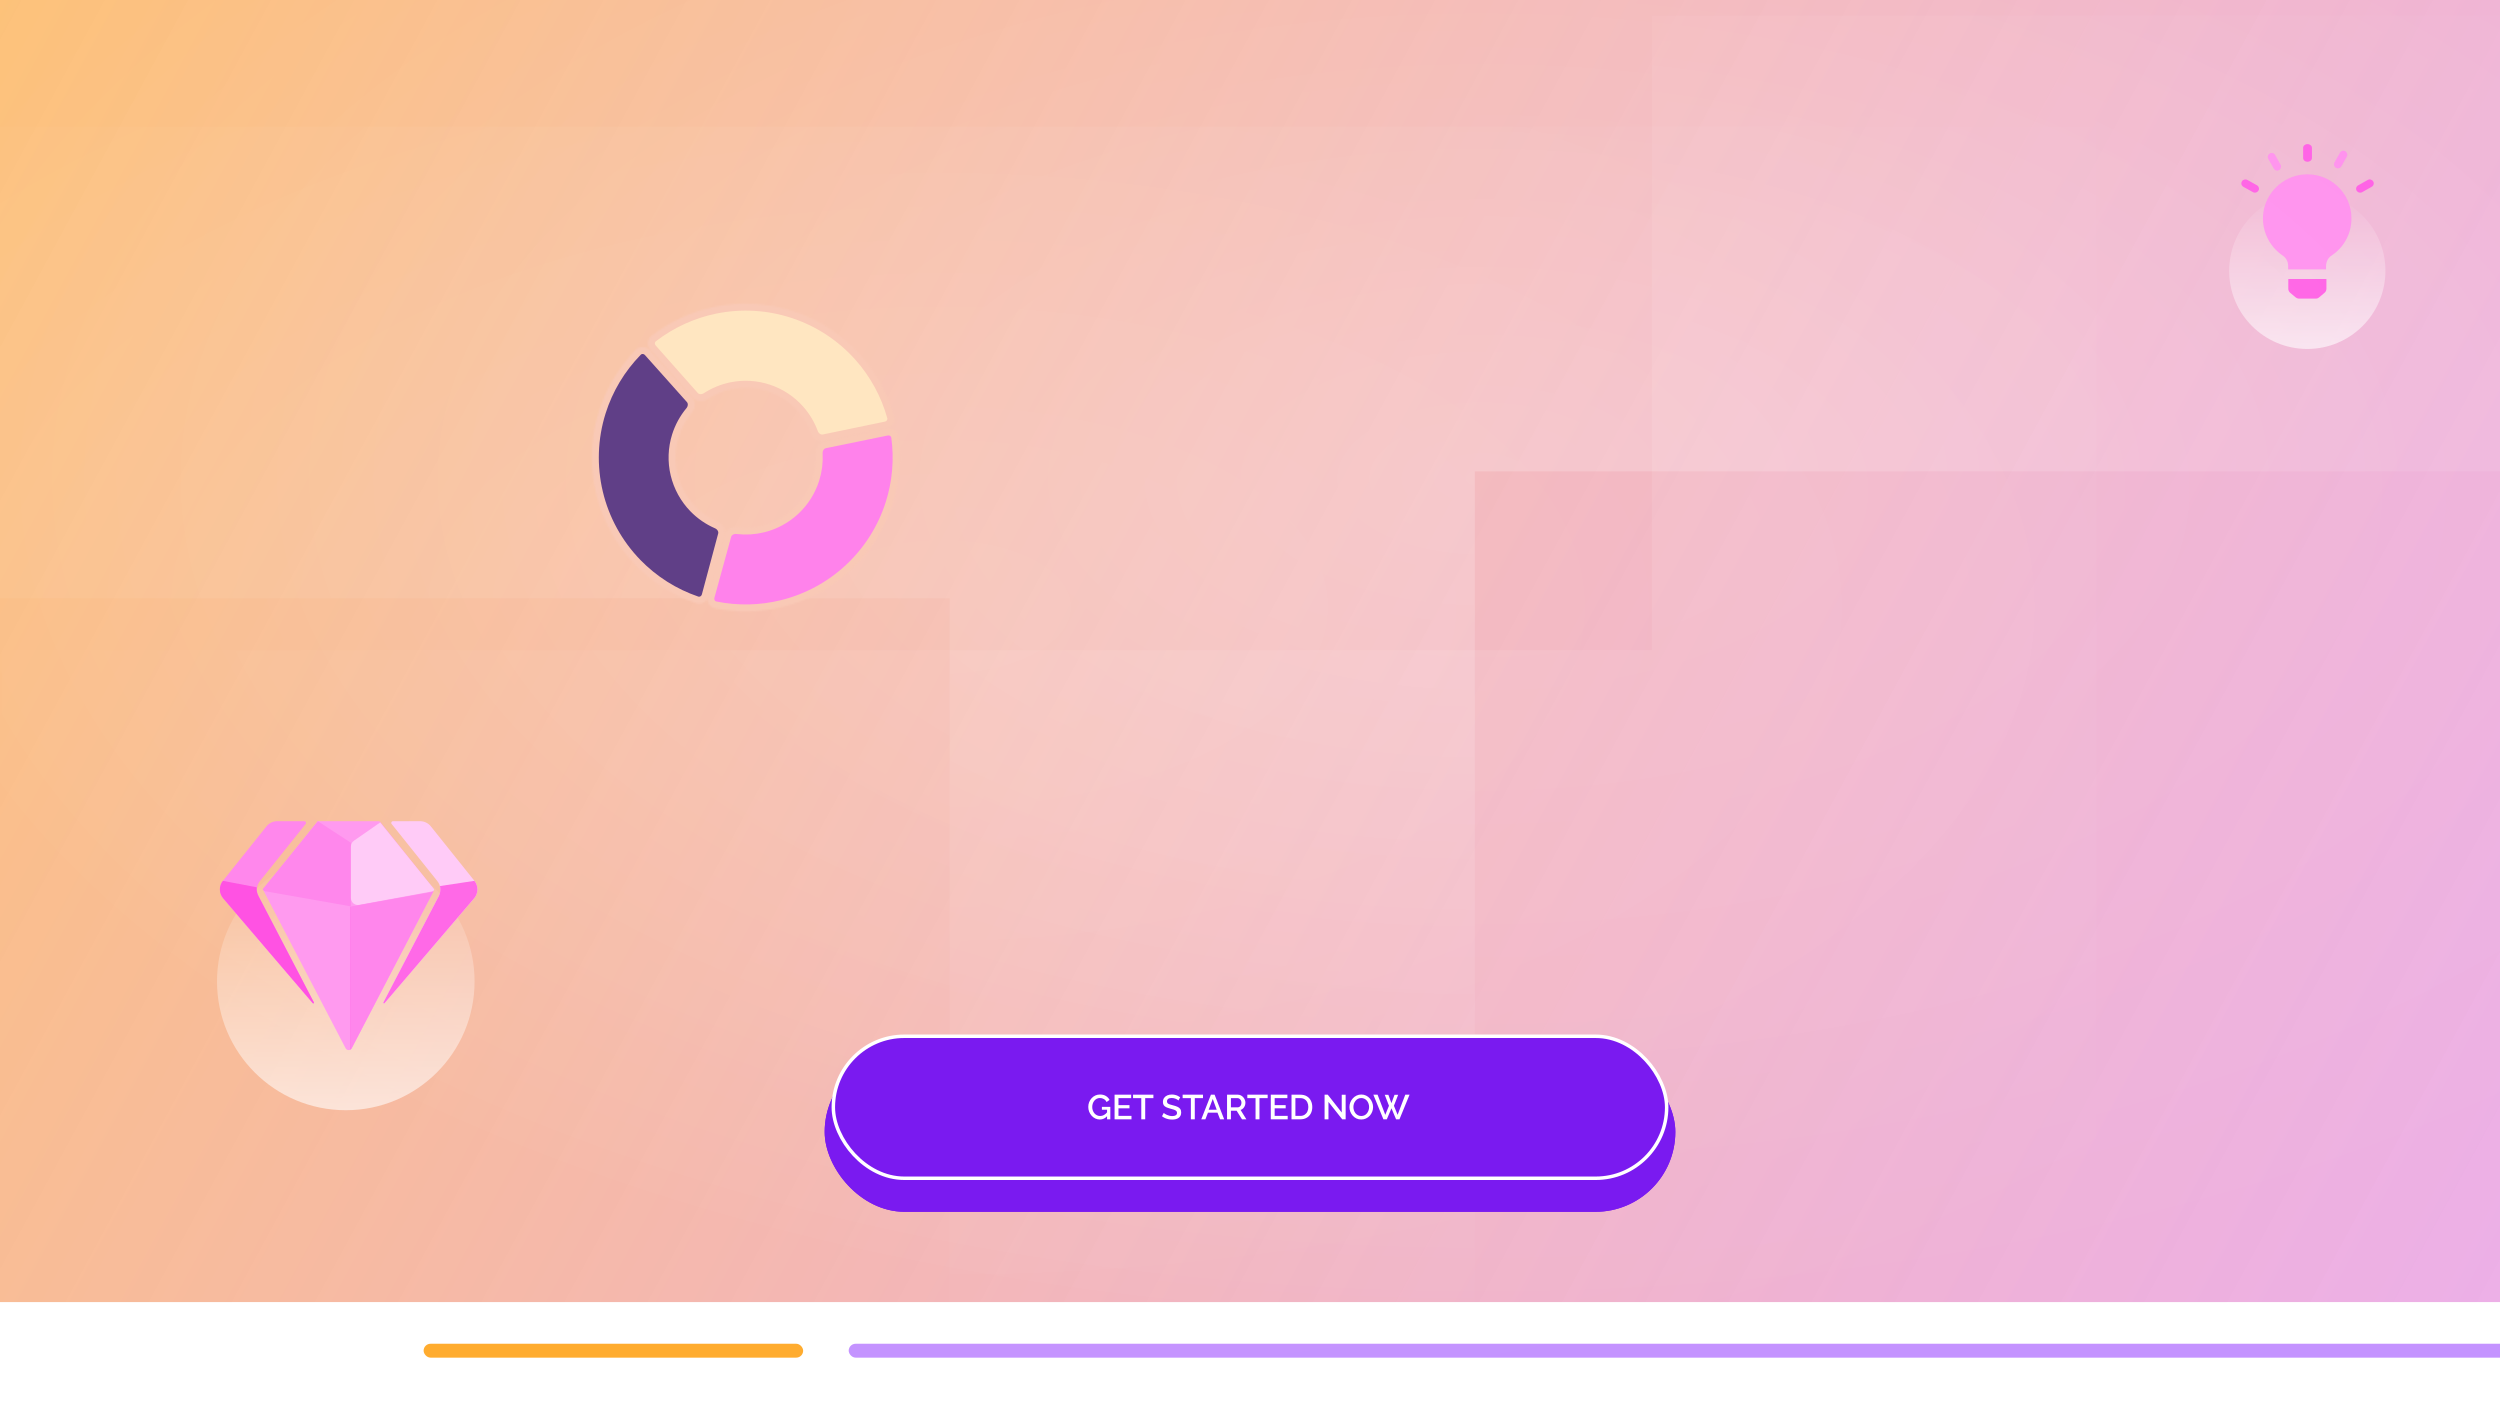 <svg width="1440" height="822" viewBox="0 0 1440 822" fill="none" xmlns="http://www.w3.org/2000/svg">
<path opacity="0.7" d="M0 0H1440V750H0V0Z" fill="url(#paint0_linear_894_6)"/>
<rect x="462.615" y="782" width="218.614" height="8" rx="4" transform="rotate(-180 462.615 782)" fill="#FFAC2F"/>
<rect x="1452" y="782" width="963.153" height="8" rx="4" transform="rotate(-180 1452 782)" fill="#C493FF"/>
<path d="M-44 344.593V73H1207.5V822H547V344.593H-44Z" fill="url(#paint1_angular_894_6)" fill-opacity="0.1"/>
<circle opacity="0.6" cx="1329" cy="156" r="45" fill="url(#paint2_linear_894_6)"/>
<path d="M1318.06 166.358C1318.06 167.265 1318.46 168.071 1319.17 168.675L1322.29 171.294C1322.79 171.697 1323.5 172 1324.2 172H1333.87C1334.58 172 1335.28 171.798 1335.79 171.294L1338.91 168.675C1339.62 168.071 1340.02 167.265 1340.02 166.358V160.717H1318.06V166.358Z" fill="#FF52E3"/>
<path d="M1326.12 100.581C1314.53 101.891 1305.06 111.159 1303.65 122.744C1302.45 132.818 1307.18 141.985 1314.74 147.122C1316.75 148.432 1317.96 150.648 1317.96 153.066V155.182H1339.82V153.167C1339.82 150.85 1340.93 148.533 1342.94 147.223C1349.89 142.69 1354.43 134.832 1354.43 125.867C1354.53 110.857 1341.53 98.869 1326.12 100.581Z" fill="#FF87EC"/>
<path d="M1329.14 93.172C1330.54 93.172 1331.68 92.203 1331.68 91.027V85.145C1331.68 83.969 1330.54 83 1329.14 83C1327.75 83 1326.6 83.969 1326.6 85.145V90.957C1326.6 92.203 1327.66 93.172 1329.14 93.172Z" fill="#FF52E3"/>
<path d="M1309.67 97.051C1310.11 97.808 1310.84 98.262 1311.65 98.262C1312.01 98.262 1312.46 98.186 1312.75 97.959C1313.85 97.278 1314.22 95.841 1313.56 94.782L1310.47 89.261C1309.81 88.126 1308.42 87.748 1307.39 88.429C1306.29 89.11 1305.92 90.547 1306.58 91.606L1309.67 97.051Z" fill="#FF87EC"/>
<path d="M1292.17 107.607L1297.68 110.68C1298.06 110.899 1298.43 110.973 1298.81 110.973C1299.64 110.973 1300.4 110.534 1300.85 109.802C1301.53 108.704 1301.08 107.314 1300.02 106.729L1294.51 103.656C1293.38 102.997 1291.94 103.436 1291.34 104.46C1290.66 105.558 1291.04 106.948 1292.17 107.607Z" fill="#FF52E3"/>
<path d="M1359.49 110.973C1359.87 110.973 1360.32 110.899 1360.62 110.678L1366.12 107.581C1367.25 106.918 1367.63 105.517 1366.95 104.485C1366.27 103.379 1364.84 103.011 1363.79 103.674L1358.28 106.77C1357.15 107.434 1356.78 108.835 1357.45 109.867C1357.91 110.604 1358.66 110.973 1359.49 110.973Z" fill="#FF52E3"/>
<path d="M1345.54 96.684C1345.91 96.909 1346.28 96.984 1346.65 96.984C1347.45 96.984 1348.19 96.534 1348.63 95.783L1351.72 90.302C1352.38 89.176 1351.94 87.75 1350.91 87.149C1349.81 86.473 1348.41 86.849 1347.82 87.975L1344.73 93.456C1344.07 94.582 1344.44 96.008 1345.54 96.684Z" fill="#FF87EC"/>
<path d="M951.5 374.5H1V751.5H1440.5V9H951.5V374.5Z" fill="url(#paint3_angular_894_6)" fill-opacity="0.1"/>
<path d="M1440.5 271.5V-1H0V750.5H849.5V271.5H1440.5Z" fill="url(#paint4_angular_894_6)" fill-opacity="0.2"/>
<g filter="url(#filter0_d_894_6)">
<rect x="475" y="592" width="490" height="92" rx="46" fill="#7A1AF0"/>
<rect x="477" y="594" width="486" height="88" rx="44" stroke="#7A1AF0" stroke-width="4"/>
</g>
<rect x="480" y="596.896" width="480" height="81.786" rx="40.893" fill="#7A1AF0" stroke="white" stroke-width="2"/>
<path d="M633.528 644.838C632.595 644.838 631.722 644.645 630.908 644.258C630.095 643.872 629.382 643.338 628.768 642.658C628.168 641.978 627.695 641.205 627.348 640.338C627.015 639.472 626.848 638.552 626.848 637.578C626.848 636.605 627.015 635.692 627.348 634.838C627.695 633.985 628.168 633.225 628.768 632.558C629.382 631.892 630.095 631.372 630.908 630.998C631.735 630.625 632.635 630.438 633.608 630.438C634.955 630.438 636.088 630.725 637.008 631.298C637.942 631.858 638.642 632.605 639.108 633.538L637.388 634.778C637.015 634.005 636.482 633.425 635.788 633.038C635.108 632.652 634.362 632.458 633.548 632.458C632.882 632.458 632.275 632.598 631.728 632.878C631.182 633.158 630.708 633.545 630.308 634.038C629.922 634.518 629.628 635.072 629.428 635.698C629.228 636.312 629.128 636.958 629.128 637.638C629.128 638.358 629.242 639.032 629.468 639.658C629.695 640.285 630.015 640.838 630.428 641.318C630.842 641.785 631.328 642.152 631.888 642.418C632.448 642.685 633.055 642.818 633.708 642.818C634.482 642.818 635.215 642.625 635.908 642.238C636.615 641.838 637.275 641.245 637.888 640.458V642.738C636.648 644.138 635.195 644.838 633.528 644.838ZM637.668 639.218H634.688V637.558H639.548V644.738H637.668V639.218ZM651.735 642.758V644.738H641.995V630.538H651.555V632.518H644.235V636.558H650.575V638.418H644.235V642.758H651.735ZM664.358 632.518H659.638V644.738H657.378V632.518H652.638V630.538H664.358V632.518ZM678.782 633.878C678.649 633.732 678.456 633.578 678.202 633.418C677.949 633.245 677.649 633.085 677.302 632.938C676.956 632.792 676.582 632.672 676.182 632.578C675.782 632.485 675.369 632.438 674.942 632.438C674.009 632.438 673.316 632.612 672.862 632.958C672.409 633.305 672.182 633.785 672.182 634.398C672.182 634.852 672.309 635.212 672.562 635.478C672.816 635.732 673.202 635.945 673.722 636.118C674.242 636.292 674.896 636.478 675.682 636.678C676.642 636.905 677.476 637.178 678.182 637.498C678.889 637.805 679.429 638.218 679.802 638.738C680.176 639.258 680.362 639.945 680.362 640.798C680.362 641.518 680.229 642.138 679.962 642.658C679.696 643.178 679.322 643.605 678.842 643.938C678.362 644.258 677.809 644.498 677.182 644.658C676.556 644.805 675.882 644.878 675.162 644.878C674.456 644.878 673.749 644.805 673.042 644.658C672.349 644.512 671.682 644.298 671.042 644.018C670.416 643.725 669.836 643.372 669.302 642.958L670.322 641.038C670.496 641.212 670.742 641.405 671.062 641.618C671.396 641.818 671.776 642.012 672.202 642.198C672.642 642.385 673.116 642.545 673.622 642.678C674.142 642.798 674.669 642.858 675.202 642.858C676.096 642.858 676.776 642.705 677.242 642.398C677.722 642.078 677.962 641.625 677.962 641.038C677.962 640.558 677.809 640.178 677.502 639.898C677.196 639.605 676.749 639.358 676.162 639.158C675.576 638.958 674.876 638.758 674.062 638.558C673.129 638.305 672.349 638.032 671.722 637.738C671.096 637.432 670.622 637.045 670.302 636.578C669.996 636.098 669.842 635.492 669.842 634.758C669.842 633.825 670.069 633.038 670.522 632.398C670.976 631.745 671.589 631.258 672.362 630.938C673.149 630.605 674.029 630.438 675.002 630.438C675.642 630.438 676.249 630.512 676.822 630.658C677.396 630.792 677.929 630.978 678.422 631.218C678.929 631.458 679.389 631.732 679.802 632.038L678.782 633.878ZM692.921 632.518H688.201V644.738H685.941V632.518H681.201V630.538H692.921V632.518ZM697.489 630.538H699.609L705.129 644.738H702.769L701.269 640.878H695.789L694.309 644.738H691.929L697.489 630.538ZM700.829 639.218L698.549 632.998L696.189 639.218H700.829ZM706.777 644.738V630.538H712.957C713.597 630.538 714.184 630.672 714.717 630.938C715.25 631.205 715.71 631.558 716.097 631.998C716.497 632.438 716.804 632.932 717.017 633.478C717.244 634.025 717.357 634.585 717.357 635.158C717.357 635.785 717.244 636.385 717.017 636.958C716.79 637.532 716.464 638.025 716.037 638.438C715.624 638.852 715.137 639.152 714.577 639.338L717.917 644.738H715.397L712.317 639.798H709.017V644.738H706.777ZM709.017 637.818H712.937C713.35 637.818 713.717 637.698 714.037 637.458C714.357 637.218 714.61 636.898 714.797 636.498C714.984 636.085 715.077 635.638 715.077 635.158C715.077 634.665 714.97 634.225 714.757 633.838C714.544 633.438 714.264 633.118 713.917 632.878C713.584 632.638 713.217 632.518 712.817 632.518H709.017V637.818ZM730.175 632.518H725.455V644.738H723.195V632.518H718.455V630.538H730.175V632.518ZM741.711 642.758V644.738H731.971V630.538H741.531V632.518H734.211V636.558H740.551V638.418H734.211V642.758H741.711ZM743.914 644.738V630.538H748.954C750.487 630.538 751.767 630.858 752.794 631.498C753.821 632.125 754.587 632.978 755.094 634.058C755.614 635.125 755.874 636.312 755.874 637.618C755.874 639.058 755.587 640.312 755.014 641.378C754.454 642.445 753.654 643.272 752.614 643.858C751.574 644.445 750.354 644.738 748.954 644.738H743.914ZM753.594 637.618C753.594 636.618 753.407 635.738 753.034 634.978C752.674 634.205 752.147 633.605 751.454 633.178C750.774 632.738 749.941 632.518 748.954 632.518H746.154V642.758H748.954C749.954 642.758 750.794 642.532 751.474 642.078C752.167 641.625 752.694 641.012 753.054 640.238C753.414 639.465 753.594 638.592 753.594 637.618ZM765.196 634.698V644.738H762.956V630.538H764.796L772.836 640.798V630.558H775.096V644.738H773.136L765.196 634.698ZM784.08 644.838C783.053 644.838 782.126 644.638 781.3 644.238C780.473 643.838 779.76 643.298 779.16 642.618C778.56 641.925 778.093 641.152 777.76 640.298C777.44 639.432 777.28 638.545 777.28 637.638C777.28 636.692 777.453 635.792 777.8 634.938C778.146 634.072 778.626 633.305 779.24 632.638C779.853 631.958 780.573 631.425 781.4 631.038C782.24 630.638 783.146 630.438 784.12 630.438C785.133 630.438 786.053 630.645 786.88 631.058C787.72 631.472 788.433 632.025 789.02 632.718C789.62 633.412 790.08 634.185 790.4 635.038C790.733 635.892 790.9 636.765 790.9 637.658C790.9 638.605 790.726 639.512 790.38 640.378C790.046 641.232 789.573 641.998 788.96 642.678C788.346 643.345 787.62 643.872 786.78 644.258C785.953 644.645 785.053 644.838 784.08 644.838ZM779.56 637.638C779.56 638.305 779.666 638.952 779.88 639.578C780.093 640.205 780.393 640.765 780.78 641.258C781.18 641.738 781.66 642.118 782.22 642.398C782.78 642.678 783.406 642.818 784.1 642.818C784.82 642.818 785.46 642.672 786.02 642.378C786.58 642.085 787.046 641.692 787.42 641.198C787.806 640.692 788.1 640.132 788.3 639.518C788.5 638.892 788.6 638.265 788.6 637.638C788.6 636.972 788.493 636.332 788.28 635.718C788.08 635.092 787.78 634.538 787.38 634.058C786.98 633.565 786.5 633.178 785.94 632.898C785.393 632.618 784.78 632.478 784.1 632.478C783.38 632.478 782.74 632.625 782.18 632.918C781.62 633.212 781.146 633.605 780.76 634.098C780.373 634.592 780.073 635.145 779.86 635.758C779.66 636.372 779.56 636.998 779.56 637.638ZM797.604 630.598H799.704L801.464 635.418L803.244 630.598H805.344L802.904 636.918L805.024 642.138L809.444 630.538H811.904L806.084 644.738H804.144L801.484 638.378L798.804 644.738H796.844L791.044 630.538H793.484L797.924 642.138L800.044 636.918L797.604 630.598Z" fill="white"/>
<circle opacity="0.6" cx="199.176" cy="565.305" r="74.176" fill="url(#paint5_linear_894_6)"/>
<path d="M225.581 474.602C225.064 473.957 225.525 473 226.352 473H241.974C244.372 473 246.64 474.089 248.138 475.962L273.269 507.367C275.636 510.324 275.567 514.542 273.107 517.423L221.487 577.838C221.181 578.195 220.621 577.816 220.838 577.4L252.77 516.109C254.215 513.337 253.885 509.973 251.933 507.532L225.581 474.602Z" fill="#FFCBF7"/>
<path d="M183.533 473H218.113C218.413 473 218.697 473.136 218.882 473.371L249.362 511.459C249.85 512.068 249.933 512.909 249.571 513.603L202.574 603.807C201.836 605.222 199.81 605.222 199.072 603.807L152.075 513.601C151.713 512.909 151.796 512.068 152.284 511.457L182.764 473.371C182.951 473.136 183.233 473 183.533 473Z" fill="#FF9AEF"/>
<path d="M202.131 485.454L183.077 473C172.817 485.698 152.151 511.242 151.565 511.828C150.979 512.414 151.809 513.049 152.298 513.293L202.131 522.084V485.454Z" fill="#FF87EC"/>
<path d="M202.129 487.546V517.28C202.129 519.78 204.396 521.667 206.855 521.214L248.541 513.52C249.337 513.373 250.329 512.892 249.989 512.157C249.925 512.019 249.84 511.906 249.764 511.83L218.984 473.734L203.845 484.262C202.77 485.01 202.129 486.237 202.129 487.546Z" fill="#FFCBF7"/>
<path d="M180.81 577.398C181.027 577.814 180.464 578.193 180.16 577.836L128.54 517.421C126.081 514.542 126.012 510.322 128.378 507.365L153.509 475.96C155.005 474.089 157.273 473 159.671 473H175.293C176.12 473 176.58 473.957 176.063 474.602L149.714 507.53C147.76 509.971 147.432 513.335 148.877 516.107L180.81 577.398Z" fill="#FF87EC"/>
<path d="M273.107 517.42C275.567 514.539 275.636 510.321 273.269 507.363L253.429 510.359C253.429 510.359 254.215 513.334 252.77 516.106L220.838 577.397C220.621 577.813 221.181 578.192 221.487 577.835L273.107 517.42Z" fill="url(#paint6_linear_894_6)"/>
<path d="M202.571 603.805L249.569 513.602L200.821 522.392L152.072 513.6L199.07 603.805C199.808 605.22 201.833 605.22 202.571 603.805Z" fill="url(#paint7_linear_894_6)"/>
<path d="M180.16 577.835C180.464 578.192 181.027 577.813 180.81 577.397L148.877 516.106C147.432 513.334 147.901 511.094 147.901 511.094L128.378 507.363C126.012 510.321 126.081 514.541 128.54 517.42L180.16 577.835Z" fill="#FF52E3"/>
<mask id="path-28-inside-1_894_6" fill="white">
<path d="M408.146 343.39C407.294 346.568 404.019 348.474 400.906 347.41C387.717 342.907 375.747 335.347 365.994 325.314C354.854 313.854 347.02 299.594 343.323 284.046C339.625 268.497 340.2 252.238 344.988 236.99C349.18 223.64 356.465 211.501 366.214 201.542C368.516 199.191 372.298 199.418 374.489 201.873L398.645 228.931C400.836 231.385 400.582 235.127 398.476 237.655C395.108 241.696 392.549 246.371 390.962 251.426C388.777 258.383 388.515 265.802 390.202 272.897C391.889 279.991 395.463 286.497 400.546 291.726C404.24 295.525 408.629 298.548 413.455 300.64C416.474 301.949 418.385 305.176 417.534 308.354L408.146 343.39Z"/>
</mask>
<path d="M408.146 343.39C407.294 346.568 404.019 348.474 400.906 347.41C387.717 342.907 375.747 335.347 365.994 325.314C354.854 313.854 347.02 299.594 343.323 284.046C339.625 268.497 340.2 252.238 344.988 236.99C349.18 223.64 356.465 211.501 366.214 201.542C368.516 199.191 372.298 199.418 374.489 201.873L398.645 228.931C400.836 231.385 400.582 235.127 398.476 237.655C395.108 241.696 392.549 246.371 390.962 251.426C388.777 258.383 388.515 265.802 390.202 272.897C391.889 279.991 395.463 286.497 400.546 291.726C404.24 295.525 408.629 298.548 413.455 300.64C416.474 301.949 418.385 305.176 417.534 308.354L408.146 343.39Z" fill="#603F87" stroke="#F9C9B6" stroke-width="8" mask="url(#path-28-inside-1_894_6)"/>
<mask id="path-29-inside-2_894_6" fill="white">
<path d="M374.708 201.678C372.526 199.215 372.741 195.432 375.344 193.42C386.021 185.168 398.464 179.446 411.735 176.724C426.954 173.602 442.727 174.537 457.472 179.433C472.217 184.33 485.416 193.016 495.745 204.623C504.751 214.742 511.299 226.771 514.918 239.771C515.801 242.94 513.71 246.101 510.488 246.768L474.758 254.172C471.536 254.839 468.425 252.745 467.289 249.657C465.555 244.944 462.948 240.58 459.586 236.802C454.899 231.535 448.909 227.593 442.217 225.371C435.526 223.148 428.367 222.724 421.46 224.141C416.506 225.157 411.806 227.095 407.598 229.835C404.84 231.63 401.094 231.446 398.912 228.984L374.708 201.678Z"/>
</mask>
<path d="M374.708 201.678C372.526 199.215 372.741 195.432 375.344 193.42C386.021 185.168 398.464 179.446 411.735 176.724C426.954 173.602 442.727 174.537 457.472 179.433C472.217 184.33 485.416 193.016 495.745 204.623C504.751 214.742 511.299 226.771 514.918 239.771C515.801 242.94 513.71 246.101 510.488 246.768L474.758 254.172C471.536 254.839 468.425 252.745 467.289 249.657C465.555 244.944 462.948 240.58 459.586 236.802C454.899 231.535 448.909 227.593 442.217 225.371C435.526 223.148 428.367 222.724 421.46 224.141C416.506 225.157 411.806 227.095 407.598 229.835C404.84 231.63 401.094 231.446 398.912 228.984L374.708 201.678Z" fill="#FFE6C1" stroke="#F9C9B6" stroke-width="8" mask="url(#path-29-inside-2_894_6)"/>
<mask id="path-30-inside-3_894_6" fill="white">
<path d="M510.523 246.936C513.746 246.275 516.916 248.351 517.359 251.612C519.124 264.609 517.986 277.862 513.994 290.409C509.4 304.851 501.178 317.874 490.115 328.233C479.051 338.592 465.517 345.94 450.803 349.576C438.022 352.735 424.722 353 411.869 350.384C408.645 349.728 406.782 346.429 407.653 343.256L417.278 308.203C418.149 305.03 421.429 303.211 424.696 303.606C429.536 304.192 434.459 303.897 439.224 302.719C445.924 301.064 452.087 297.717 457.125 293C462.163 288.283 465.907 282.353 468 275.776C469.488 271.099 470.105 266.206 469.839 261.337C469.659 258.052 471.69 254.899 474.913 254.238L510.523 246.936Z"/>
</mask>
<path d="M510.523 246.936C513.746 246.275 516.916 248.351 517.359 251.612C519.124 264.609 517.986 277.862 513.994 290.409C509.4 304.851 501.178 317.874 490.115 328.233C479.051 338.592 465.517 345.94 450.803 349.576C438.022 352.735 424.722 353 411.869 350.384C408.645 349.728 406.782 346.429 407.653 343.256L417.278 308.203C418.149 305.03 421.429 303.211 424.696 303.606C429.536 304.192 434.459 303.897 439.224 302.719C445.924 301.064 452.087 297.717 457.125 293C462.163 288.283 465.907 282.353 468 275.776C469.488 271.099 470.105 266.206 469.839 261.337C469.659 258.052 471.69 254.899 474.913 254.238L510.523 246.936Z" fill="#FF82EB" stroke="#F9C9B6" stroke-width="8" mask="url(#path-30-inside-3_894_6)"/>
<defs>
<filter id="filter0_d_894_6" x="451" y="582" width="538" height="140" filterUnits="userSpaceOnUse" color-interpolation-filters="sRGB">
<feFlood flood-opacity="0" result="BackgroundImageFix"/>
<feColorMatrix in="SourceAlpha" type="matrix" values="0 0 0 0 0 0 0 0 0 0 0 0 0 0 0 0 0 0 127 0" result="hardAlpha"/>
<feOffset dy="14"/>
<feGaussianBlur stdDeviation="12"/>
<feComposite in2="hardAlpha" operator="out"/>
<feColorMatrix type="matrix" values="0 0 0 0 0.478 0 0 0 0 0.102 0 0 0 0 0.941 0 0 0 0.3 0"/>
<feBlend mode="normal" in2="BackgroundImageFix" result="effect1_dropShadow_894_6"/>
<feBlend mode="normal" in="SourceGraphic" in2="effect1_dropShadow_894_6" result="shape"/>
</filter>
<linearGradient id="paint0_linear_894_6" x1="1857" y1="977" x2="-127" y2="-96.5" gradientUnits="userSpaceOnUse">
<stop stop-color="#D359FE" stop-opacity="0.7"/>
<stop offset="1" stop-color="#FFAC2F"/>
</linearGradient>
<radialGradient id="paint1_angular_894_6" cx="0" cy="0" r="1" gradientUnits="userSpaceOnUse" gradientTransform="translate(542.5 349.079) rotate(90) scale(492.855 947.216)">
<stop stop-color="white"/>
<stop offset="1" stop-color="white" stop-opacity="0"/>
</radialGradient>
<linearGradient id="paint2_linear_894_6" x1="1329" y1="201" x2="1329" y2="111" gradientUnits="userSpaceOnUse">
<stop stop-color="white"/>
<stop offset="1" stop-color="white" stop-opacity="0"/>
</linearGradient>
<radialGradient id="paint3_angular_894_6" cx="0" cy="0" r="1" gradientUnits="userSpaceOnUse" gradientTransform="translate(854.407 282.683) rotate(90) scale(488.578 946.558)">
<stop stop-color="white"/>
<stop offset="1" stop-color="white" stop-opacity="0"/>
</radialGradient>
<radialGradient id="paint4_angular_894_6" cx="0" cy="0" r="1" gradientUnits="userSpaceOnUse" gradientTransform="translate(854 276) rotate(90) scale(494.5 947.216)">
<stop stop-color="white"/>
<stop offset="1" stop-color="white" stop-opacity="0"/>
</radialGradient>
<linearGradient id="paint5_linear_894_6" x1="199.176" y1="639.481" x2="199.176" y2="491.129" gradientUnits="userSpaceOnUse">
<stop stop-color="white"/>
<stop offset="1" stop-color="white" stop-opacity="0"/>
</linearGradient>
<linearGradient id="paint6_linear_894_6" x1="265.735" y1="532.065" x2="216.054" y2="532.065" gradientUnits="userSpaceOnUse">
<stop offset="0.981" stop-color="#FF69E7"/>
<stop offset="1" stop-color="#FF52E3" stop-opacity="0"/>
</linearGradient>
<linearGradient id="paint7_linear_894_6" x1="232.908" y1="545.526" x2="201.396" y2="545.526" gradientUnits="userSpaceOnUse">
<stop offset="0.981" stop-color="#FF86EC"/>
<stop offset="1" stop-color="#FF52E3" stop-opacity="0"/>
</linearGradient>
</defs>
</svg>
